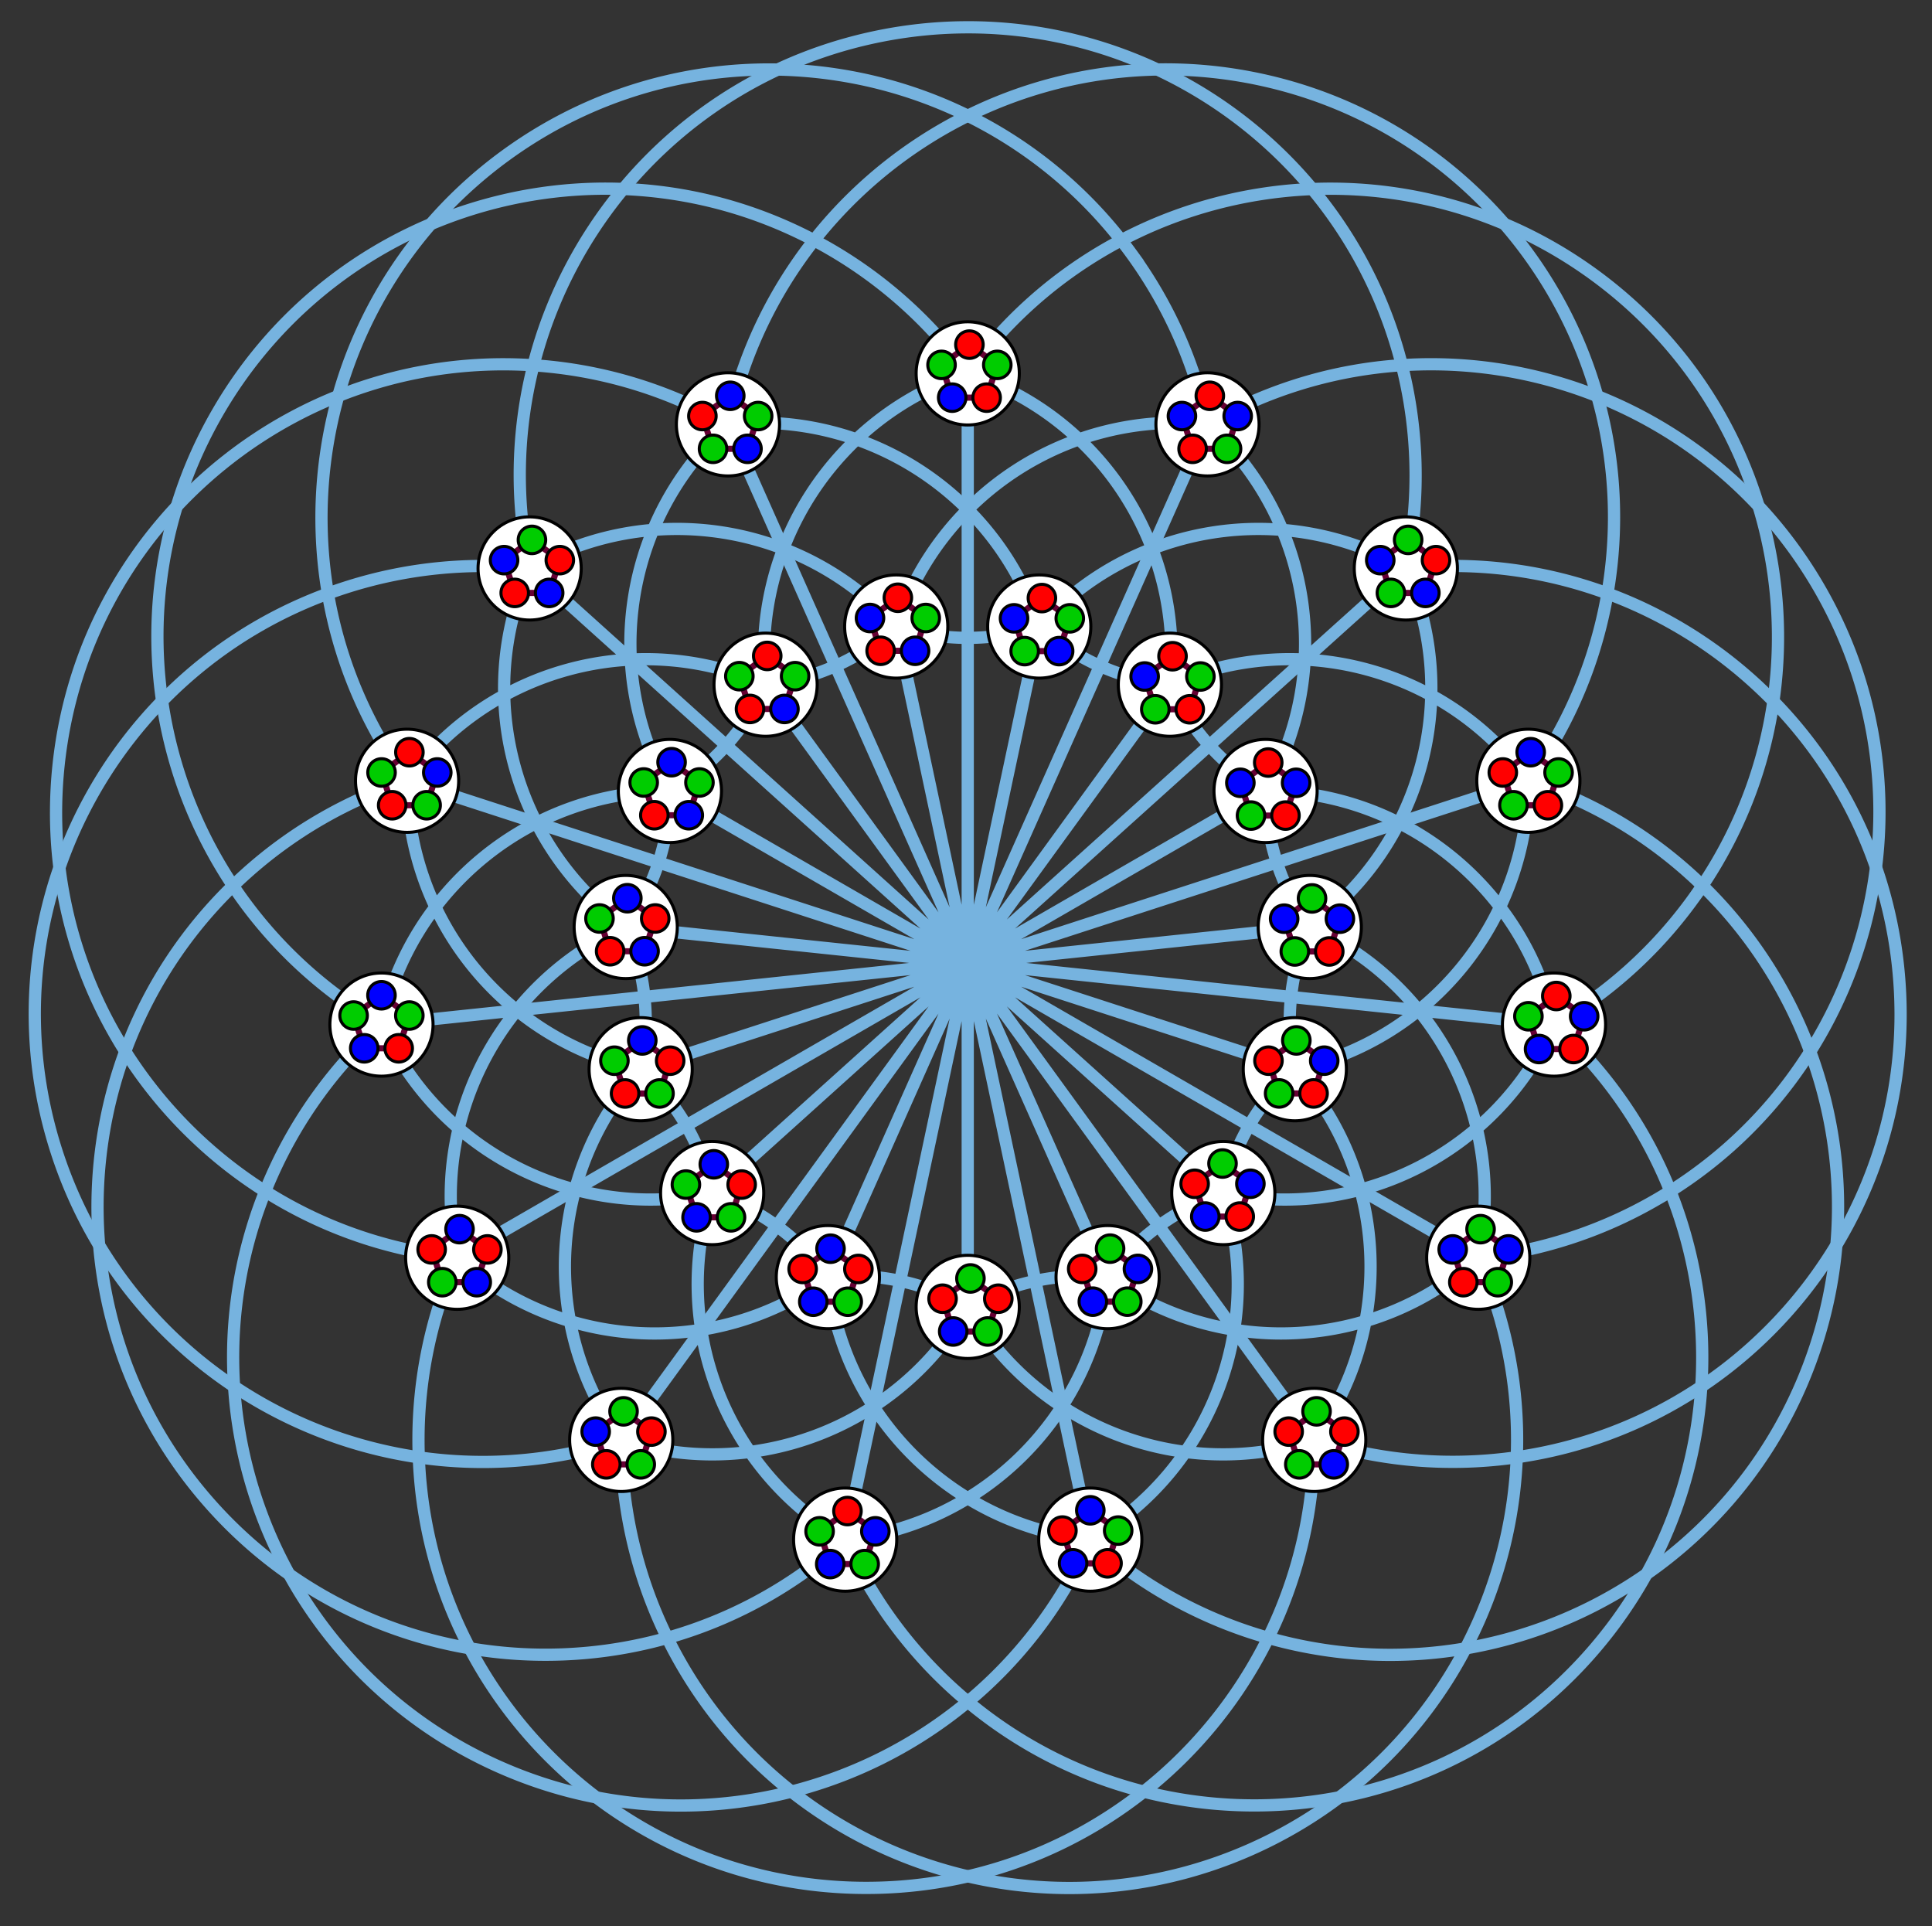 <svg xmlns="http://www.w3.org/2000/svg" width="632" height="630">
    <rect width="100%" height="100%" fill="#333333" stroke="none"/>
    <g fill="none" stroke="#76B3DF" stroke-width="4">
        <path d="M316.567 314.972l-40.095 188.625m40.095-188.625L203.22 470.979m113.347-156.007l-167.002 96.42m167.002-96.42l-191.782 20.16m191.782-20.16L133.17 255.384m183.397 59.588l-143.31-129.037m143.31 129.037l-78.435-176.167m78.435 176.167v-192.84m0 192.84l78.436-176.167m-78.436 176.167l143.311-129.037M316.567 314.972l183.397-59.588m-183.397 59.588l191.783 20.16m-191.783-20.16l167.002 96.42m-167.002-96.42l113.348 156.007M316.567 314.972l40.095 188.625m-40.095-188.625v112.5m0-112.5l-45.756 102.771m45.756-102.771l-83.603 75.277m83.603-75.277l-106.995 34.761m106.995-34.761l-111.884-11.76m111.884 11.76l-97.424-56.25m97.424 56.25l-66.127-91.013m66.127 91.013l-23.392-110.04m23.392 110.04l23.393-110.04m-23.393 110.04l66.127-91.013m-66.127 91.013l97.426-56.25m-97.426 56.25l111.885-11.76m-111.885 11.76l106.995 34.761m-106.995-34.761l83.604 75.277m-83.604-75.277l45.758 102.771m-45.758 9.729a75.7 75.7 0 0 0-45.757-9.729m.001 0a75.688 75.688 0 0 0-37.845-27.494m-.002 0a75.687 75.687 0 0 0-23.393-40.517m.001.001a75.689 75.689 0 0 0-4.89-46.521m.001 0a75.7 75.7 0 0 0 14.46-44.49m0 0a75.687 75.687 0 0 0 31.297-34.763m0 0a75.702 75.702 0 0 0 42.735-19.027m0 0a75.682 75.682 0 0 0 46.784 0m.001 0a75.695 75.695 0 0 0 42.734 19.027m0 0a75.697 75.697 0 0 0 31.299 34.763m0 0a75.68 75.68 0 0 0 14.459 44.49m0 0a75.69 75.69 0 0 0-4.89 46.521m0 0a75.7 75.7 0 0 0-23.394 40.517m.003-.001a75.682 75.682 0 0 0-37.846 27.495m0-.001a75.675 75.675 0 0 0-45.758 9.729m-40.095 76.125c-60.122 54.155-152.762 49.317-206.917-10.805-54.156-60.122-49.319-152.764 10.804-206.918a146.498 146.498 0 0 1 52.811-30.49"/>
        <path d="M203.22 470.979c-76.953 25.014-159.613-17.093-184.627-94.047-25.014-76.953 17.092-159.613 94.046-184.626a146.517 146.517 0 0 1 60.619-6.372"/>
        <path d="M149.565 411.392c-80.475-8.449-138.863-80.535-130.414-161.01 8.449-80.474 80.536-138.862 161.01-130.414a146.51 146.51 0 0 1 57.973 18.836"/>
        <path d="M124.785 335.132c-70.08-40.453-94.096-130.058-53.644-200.136C111.593 64.917 201.198 40.9 271.277 81.353a146.52 146.52 0 0 1 45.29 40.779"/>
        <path d="M133.17 255.384C85.599 189.929 100.096 98.302 165.552 50.73c65.457-47.572 157.083-33.074 204.654 32.381a146.543 146.543 0 0 1 24.797 55.692"/>
        <path d="M173.257 185.935c-16.826-79.148 33.697-156.95 112.844-173.776 79.147-16.825 156.95 33.697 173.775 112.845a146.482 146.482 0 0 1 0 60.932"/>
        <path d="M238.132 138.805C254.945 59.655 332.741 9.12 411.891 25.934c79.149 16.813 129.685 94.608 112.871 173.759a146.518 146.518 0 0 1-24.798 55.691"/>
        <path d="M316.567 122.132c47.558-65.466 139.182-79.983 204.646-32.426 65.467 47.558 79.982 139.181 32.426 204.646a146.486 146.486 0 0 1-45.29 40.779"/>
        <path d="M395.003 138.805c70.071-40.466 159.681-16.465 200.146 53.606 40.466 70.071 16.466 159.68-53.605 200.146a146.52 146.52 0 0 1-57.973 18.836"/>
        <path d="M459.878 185.935c80.474-8.466 152.57 49.907 161.036 130.38 8.466 80.474-49.906 152.571-130.38 161.036a146.514 146.514 0 0 1-60.619-6.371"/>
        <path d="M499.964 255.384c76.963 24.989 119.095 107.637 94.105 184.598s-107.636 119.094-184.598 94.104a146.545 146.545 0 0 1-52.812-30.489"/>
        <path d="M508.35 335.132c60.14 54.137 65.005 146.774 10.868 206.915-54.138 60.138-146.776 65.005-206.915 10.867a146.494 146.494 0 0 1-35.831-49.317"/>
        <path d="M483.569 411.392c32.923 73.916-.311 160.526-74.227 193.448s-160.526-.312-193.448-74.229a146.49 146.49 0 0 1-12.675-59.633"/>
        <path d="M429.915 470.979c.014 80.916-65.571 146.522-146.489 146.535-80.917.014-146.522-65.572-146.535-146.488a146.516 146.516 0 0 1 12.675-59.635"/>
        <path d="M356.662 503.597c-32.9 73.926-119.502 107.182-193.428 74.28C89.31 544.975 56.052 458.375 88.955 384.448a146.494 146.494 0 0 1 35.831-49.316m78.434 135.847c43.314 14.074 90.573-4.065 113.348-43.508m-.001.001c22.773 39.441 70.032 57.582 113.348 43.508m-280.35-59.588c33.848 30.475 84.398 33.123 121.245 6.354m.001-.003c4.761 45.298 40.556 81.092 85.852 85.854M124.785 335.132c18.526 41.605 63.63 64.587 108.181 55.117m-.002 0c-14.073 43.314 4.066 90.573 43.508 113.348M133.17 255.384c.003 45.542 31.856 84.879 76.402 94.35m0-.001c-30.474 33.85-33.123 84.398-6.353 121.246m-29.962-285.044c-18.525 41.608-5.423 90.505 31.425 117.277m.001 0c-41.606 18.525-64.586 63.63-55.117 108.18m88.566-272.587c-33.844 30.477-41.763 80.474-18.989 119.917m0 0c-45.548 0-84.889 31.858-94.357 76.41m191.781-213c-43.316 14.074-70.889 56.53-66.127 101.827m0 0c-41.607-18.521-90.5-5.419-117.27 31.425m261.833-116.579c-45.298-4.761-87.753 22.81-101.827 66.127m-.001 0c-30.477-33.848-80.474-41.769-119.917-18.997m286.62 0c-39.444-22.771-89.441-14.851-119.918 18.997m0 0c-14.073-43.318-56.529-70.889-101.828-66.127m261.832 116.579c-26.771-36.844-75.662-49.946-117.271-31.425m.001 0c4.762-45.297-22.81-87.752-66.127-101.827m191.783 213c-9.47-44.552-48.811-76.41-94.356-76.41m-.001 0c22.771-39.443 14.854-89.44-18.99-119.917m88.566 272.587c9.47-44.55-13.51-89.653-55.117-108.18m0 0c36.849-26.772 49.95-75.669 31.426-117.277m-29.963 285.044c26.771-36.848 24.121-87.396-6.353-121.246m0 0c44.546-9.471 76.398-48.807 76.401-94.35M356.662 503.597c39.442-22.773 57.582-70.032 43.509-113.348m0 0c44.55 9.47 89.652-13.511 108.18-55.117M276.472 503.597c45.297-4.762 81.092-40.556 85.854-85.854m-.001 0c36.848 26.771 87.397 24.122 121.244-6.353"/>
    </g>
    <g stroke="#000">
        <circle fill="#FFF" cx="316.567" cy="427.472" r="16.875"/>
        <circle fill="#FFF" cx="270.811" cy="417.743" r="16.875"/>
        <circle fill="#FFF" cx="232.964" cy="390.249" r="16.875"/>
        <circle fill="#FFF" cx="209.572" cy="349.733" r="16.875"/>
        <circle fill="#FFF" cx="204.683" cy="303.212" r="16.875"/>
        <circle fill="#FFF" cx="219.143" cy="258.722" r="16.875"/>
        <circle fill="#FFF" cx="250.44" cy="223.959" r="16.875"/>
        <circle fill="#FFF" cx="293.175" cy="204.932" r="16.875"/>
        <circle fill="#FFF" cx="339.96" cy="204.932" r="16.875"/>
        <circle fill="#FFF" cx="382.694" cy="223.959" r="16.875"/>
        <circle fill="#FFF" cx="413.993" cy="258.722" r="16.875"/>
        <circle fill="#FFF" cx="428.452" cy="303.212" r="16.875"/>
        <circle fill="#FFF" cx="423.562" cy="349.733" r="16.875"/>
        <circle fill="#FFF" cx="400.171" cy="390.249" r="16.875"/>
        <circle fill="#FFF" cx="362.325" cy="417.743" r="16.875"/>
        <circle fill="#FFF" cx="276.472" cy="503.597" r="16.875"/>
        <circle fill="#FFF" cx="203.22" cy="470.979" r="16.875"/>
        <circle fill="#FFF" cx="149.565" cy="411.392" r="16.875"/>
        <circle fill="#FFF" cx="124.785" cy="335.132" r="16.875"/>
        <circle fill="#FFF" cx="133.17" cy="255.384" r="16.875"/>
        <circle fill="#FFF" cx="173.257" cy="185.935" r="16.875"/>
        <circle fill="#FFF" cx="238.132" cy="138.805" r="16.875"/>
        <circle fill="#FFF" cx="316.567" cy="122.132" r="16.875"/>
        <circle fill="#FFF" cx="395.003" cy="138.805" r="16.875"/>
        <circle fill="#FFF" cx="459.878" cy="185.935" r="16.875"/>
        <circle fill="#FFF" cx="499.964" cy="255.384" r="16.875"/>
        <circle fill="#FFF" cx="508.35" cy="335.132" r="16.875"/>
        <circle fill="#FFF" cx="483.569" cy="411.392" r="16.875"/>
        <circle fill="#FFF" cx="429.915" cy="470.979" r="16.875"/>
        <circle fill="#FFF" cx="356.662" cy="503.597" r="16.875"/>
        <path fill="none" stroke="#603" stroke-width="2" d="M335.194 212.972l-3.482-10.72 9.119-6.625 9.119 6.625-3.484 10.72z"/>
        <circle fill="red" cx="340.831" cy="195.627" r="4.5"/>
        <circle fill="#0C0" cx="335.194" cy="212.972" r="4.5"/>
        <circle fill="#00F" cx="346.466" cy="212.972" r="4.5"/>
        <circle fill="#0C0" cx="349.95" cy="202.252" r="4.5"/>
        <circle fill="#00F" cx="331.712" cy="202.252" r="4.5"/>
        <path fill="none" stroke="#603" stroke-width="2" d="M377.923 231.997l-3.483-10.721 9.12-6.625 9.118 6.625-3.483 10.721z"/>
        <circle fill="red" cx="383.56" cy="214.651" r="4.5"/>
        <circle fill="#0C0" cx="377.923" cy="231.997" r="4.5"/>
        <circle fill="red" cx="389.195" cy="231.997" r="4.5"/>
        <circle fill="#0C0" cx="392.678" cy="221.276" r="4.5"/>
        <circle fill="#00F" cx="374.44" cy="221.276" r="4.5"/>
        <path fill="none" stroke="#603" stroke-width="2" d="M409.233 266.764l-3.482-10.72 9.118-6.625 9.119 6.625-3.483 10.72z"/>
        <circle fill="red" cx="414.869" cy="249.419" r="4.5"/>
        <circle fill="#0C0" cx="409.233" cy="266.764" r="4.5"/>
        <circle fill="red" cx="420.505" cy="266.764" r="4.5"/>
        <circle fill="#00F" cx="423.988" cy="256.044" r="4.5"/>
        <circle fill="#00F" cx="405.751" cy="256.044" r="4.5"/>
        <path fill="none" stroke="#603" stroke-width="2" d="M423.561 311.211l-3.484-10.721 9.119-6.625 9.119 6.625-3.483 10.721z"/>
        <circle fill="#0C0" cx="429.196" cy="293.865" r="4.5"/>
        <circle fill="#0C0" cx="423.561" cy="311.211" r="4.5"/>
        <circle fill="red" cx="434.832" cy="311.211" r="4.5"/>
        <circle fill="#00F" cx="438.315" cy="300.49" r="4.5"/>
        <circle fill="#00F" cx="420.077" cy="300.49" r="4.5"/>
        <path fill="none" stroke="#603" stroke-width="2" d="M418.429 357.654l-3.484-10.719 9.119-6.625 9.119 6.625-3.483 10.719z"/>
        <circle fill="#0C0" cx="424.064" cy="340.31" r="4.5"/>
        <circle fill="#0C0" cx="418.429" cy="357.654" r="4.5"/>
        <circle fill="red" cx="429.7" cy="357.654" r="4.5"/>
        <circle fill="#00F" cx="433.183" cy="346.935" r="4.5"/>
        <circle fill="red" cx="414.945" cy="346.935" r="4.5"/>
        <path fill="none" stroke="#603" stroke-width="2" d="M394.277 397.923l-3.482-10.72 9.118-6.626 9.119 6.626-3.482 10.72z"/>
        <circle fill="#0C0" cx="399.913" cy="380.577" r="4.5"/>
        <circle fill="#00F" cx="394.277" cy="397.923" r="4.5"/>
        <circle fill="red" cx="405.55" cy="397.923" r="4.5"/>
        <circle fill="#00F" cx="409.032" cy="387.203" r="4.5"/>
        <circle fill="red" cx="390.795" cy="387.203" r="4.5"/>
        <path fill="none" stroke="#603" stroke-width="2" d="M357.493 425.763l-3.482-10.721 9.119-6.625 9.117 6.625-3.482 10.721z"/>
        <circle fill="#0C0" cx="363.13" cy="408.417" r="4.5"/>
        <circle fill="#00F" cx="357.493" cy="425.763" r="4.5"/>
        <circle fill="#0C0" cx="368.765" cy="425.763" r="4.5"/>
        <circle fill="#00F" cx="372.247" cy="415.042" r="4.5"/>
        <circle fill="red" cx="354.011" cy="415.042" r="4.5"/>
        <path fill="none" stroke="#603" stroke-width="2" d="M311.814 435.515l-3.483-10.719 9.119-6.626 9.118 6.626-3.482 10.719z"/>
        <circle fill="#0C0" cx="317.45" cy="418.17" r="4.5"/>
        <circle fill="#00F" cx="311.814" cy="435.515" r="4.5"/>
        <circle fill="#0C0" cx="323.086" cy="435.515" r="4.5"/>
        <circle fill="red" cx="326.568" cy="424.796" r="4.5"/>
        <circle fill="red" cx="308.331" cy="424.796" r="4.5"/>
        <path fill="none" stroke="#603" stroke-width="2" d="M266.044 425.784l-3.482-10.72 9.119-6.626 9.119 6.626-3.484 10.72z"/>
        <circle fill="#00F" cx="271.681" cy="408.438" r="4.5"/>
        <circle fill="#00F" cx="266.044" cy="425.784" r="4.5"/>
        <circle fill="#0C0" cx="277.316" cy="425.784" r="4.5"/>
        <circle fill="red" cx="280.8" cy="415.064" r="4.5"/>
        <circle fill="red" cx="262.562" cy="415.064" r="4.5"/>
        <path fill="none" stroke="#603" stroke-width="2" d="M227.861 398.179l-3.483-10.719 9.119-6.626 9.118 6.626-3.481 10.719z"/>
        <circle fill="#00F" cx="233.497" cy="380.834" r="4.5"/>
        <circle fill="#00F" cx="227.861" cy="398.179" r="4.5"/>
        <circle fill="#0C0" cx="239.134" cy="398.179" r="4.5"/>
        <circle fill="red" cx="242.615" cy="387.46" r="4.5"/>
        <circle fill="#0C0" cx="224.378" cy="387.46" r="4.5"/>
        <path fill="none" stroke="#603" stroke-width="2" d="M204.472 357.665l-3.483-10.721 9.118-6.625 9.12 6.625-3.484 10.721z"/>
        <circle fill="#00F" cx="210.107" cy="340.319" r="4.5"/>
        <circle fill="red" cx="204.472" cy="357.665" r="4.5"/>
        <circle fill="#0C0" cx="215.743" cy="357.665" r="4.5"/>
        <circle fill="red" cx="219.227" cy="346.944" r="4.5"/>
        <circle fill="#0C0" cx="200.989" cy="346.944" r="4.5"/>
        <path fill="none" stroke="#603" stroke-width="2" d="M199.584 311.144l-3.481-10.719 9.117-6.626 9.119 6.626-3.483 10.719z"/>
        <circle fill="#00F" cx="205.22" cy="293.799" r="4.5"/>
        <circle fill="red" cx="199.584" cy="311.144" r="4.5"/>
        <circle fill="#00F" cx="210.856" cy="311.144" r="4.5"/>
        <circle fill="red" cx="214.339" cy="300.425" r="4.5"/>
        <circle fill="#0C0" cx="196.103" cy="300.425" r="4.5"/>
        <path fill="none" stroke="#603" stroke-width="2" d="M214.05 266.656l-3.483-10.719 9.12-6.626 9.119 6.626-3.484 10.719z"/>
        <circle fill="#00F" cx="219.687" cy="249.311" r="4.5"/>
        <circle fill="red" cx="214.05" cy="266.656" r="4.5"/>
        <circle fill="#00F" cx="225.322" cy="266.656" r="4.5"/>
        <circle fill="#0C0" cx="228.806" cy="255.937" r="4.5"/>
        <circle fill="#0C0" cx="210.567" cy="255.937" r="4.5"/>
        <path fill="none" stroke="#603" stroke-width="2" d="M245.341 231.891l-3.482-10.72 9.12-6.625 9.118 6.625-3.484 10.72z"/>
        <circle fill="red" cx="250.979" cy="214.546" r="4.5"/>
        <circle fill="red" cx="245.341" cy="231.891" r="4.5"/>
        <circle fill="#00F" cx="256.613" cy="231.891" r="4.5"/>
        <circle fill="#0C0" cx="260.097" cy="221.171" r="4.5"/>
        <circle fill="#0C0" cx="241.859" cy="221.171" r="4.5"/>
        <path fill="none" stroke="#603" stroke-width="2" d="M311.482 130.068l-3.483-10.72 9.119-6.626 9.119 6.626-3.484 10.72z"/>
        <circle fill="red" cx="317.118" cy="112.722" r="4.5"/>
        <circle fill="#00F" cx="311.482" cy="130.068" r="4.5"/>
        <circle fill="red" cx="322.753" cy="130.068" r="4.5"/>
        <circle fill="#0C0" cx="326.237" cy="119.348" r="4.5"/>
        <circle fill="#0C0" cx="307.999" cy="119.348" r="4.5"/>
        <path fill="none" stroke="#603" stroke-width="2" d="M503.461 343.131l-3.482-10.72 9.119-6.625 9.118 6.625-3.483 10.72z"/>
        <circle fill="red" cx="509.098" cy="325.786" r="4.5"/>
        <circle fill="#00F" cx="503.461" cy="343.131" r="4.5"/>
        <circle fill="red" cx="514.733" cy="343.131" r="4.5"/>
        <circle fill="#00F" cx="518.216" cy="332.411" r="4.5"/>
        <circle fill="#0C0" cx="499.979" cy="332.411" r="4.5"/>
        <path fill="none" stroke="#603" stroke-width="2" d="M271.589 511.599l-3.483-10.72 9.12-6.626 9.118 6.626-3.484 10.72z"/>
        <circle fill="red" cx="277.226" cy="494.253" r="4.5"/>
        <circle fill="#00F" cx="271.589" cy="511.599" r="4.5"/>
        <circle fill="#0C0" cx="282.86" cy="511.599" r="4.5"/>
        <circle fill="#00F" cx="286.344" cy="500.879" r="4.5"/>
        <circle fill="#0C0" cx="268.106" cy="500.879" r="4.5"/>
        <path fill="none" stroke="#603" stroke-width="2" d="M128.29 263.387l-3.482-10.72 9.118-6.626 9.119 6.626-3.483 10.72z"/>
        <circle fill="red" cx="133.926" cy="246.041" r="4.5"/>
        <circle fill="red" cx="128.29" cy="263.387" r="4.5"/>
        <circle fill="#0C0" cx="139.562" cy="263.387" r="4.5"/>
        <circle fill="#00F" cx="143.045" cy="252.667" r="4.5"/>
        <circle fill="#0C0" cx="124.808" cy="252.667" r="4.5"/>
        <path fill="none" stroke="#603" stroke-width="2" d="M390.122 146.807l-3.482-10.72 9.119-6.625 9.118 6.625-3.483 10.72z"/>
        <circle fill="red" cx="395.759" cy="129.462" r="4.5"/>
        <circle fill="red" cx="390.122" cy="146.807" r="4.5"/>
        <circle fill="#0C0" cx="401.394" cy="146.807" r="4.5"/>
        <circle fill="#00F" cx="404.877" cy="136.087" r="4.5"/>
        <circle fill="#00F" cx="386.64" cy="136.087" r="4.5"/>
        <path fill="none" stroke="#603" stroke-width="2" d="M478.688 419.394l-3.481-10.72 9.118-6.625 9.119 6.625-3.483 10.72z"/>
        <circle fill="#0C0" cx="484.325" cy="402.049" r="4.5"/>
        <circle fill="red" cx="478.688" cy="419.394" r="4.5"/>
        <circle fill="#0C0" cx="489.961" cy="419.394" r="4.5"/>
        <circle fill="#00F" cx="493.444" cy="408.674" r="4.5"/>
        <circle fill="#00F" cx="475.207" cy="408.674" r="4.5"/>
        <path fill="none" stroke="#603" stroke-width="2" d="M198.338 478.981l-3.481-10.719 9.119-6.626 9.119 6.626-3.484 10.719z"/>
        <circle fill="#0C0" cx="203.976" cy="461.636" r="4.5"/>
        <circle fill="red" cx="198.338" cy="478.981" r="4.5"/>
        <circle fill="#0C0" cx="209.611" cy="478.981" r="4.5"/>
        <circle fill="red" cx="213.095" cy="468.262" r="4.5"/>
        <circle fill="#00F" cx="194.857" cy="468.262" r="4.5"/>
        <path fill="none" stroke="#603" stroke-width="2" d="M168.376 193.937l-3.481-10.72 9.118-6.625 9.118 6.625-3.483 10.72z"/>
        <circle fill="#0C0" cx="174.013" cy="176.592" r="4.5"/>
        <circle fill="red" cx="168.376" cy="193.937" r="4.5"/>
        <circle fill="#00F" cx="179.648" cy="193.937" r="4.5"/>
        <circle fill="red" cx="183.131" cy="183.217" r="4.5"/>
        <circle fill="#00F" cx="164.895" cy="183.217" r="4.5"/>
        <path fill="none" stroke="#603" stroke-width="2" d="M454.997 193.937l-3.482-10.72 9.119-6.625 9.118 6.625-3.483 10.72z"/>
        <circle fill="#0C0" cx="460.634" cy="176.592" r="4.5"/>
        <circle fill="#0C0" cx="454.997" cy="193.937" r="4.5"/>
        <circle fill="#00F" cx="466.269" cy="193.937" r="4.5"/>
        <circle fill="red" cx="469.752" cy="183.217" r="4.5"/>
        <circle fill="#00F" cx="451.515" cy="183.217" r="4.5"/>
        <path fill="none" stroke="#603" stroke-width="2" d="M425.034 478.981l-3.482-10.719 9.119-6.626 9.118 6.626-3.483 10.719z"/>
        <circle fill="#0C0" cx="430.671" cy="461.636" r="4.5"/>
        <circle fill="#0C0" cx="425.034" cy="478.981" r="4.5"/>
        <circle fill="#00F" cx="436.306" cy="478.981" r="4.5"/>
        <circle fill="red" cx="439.789" cy="468.262" r="4.5"/>
        <circle fill="red" cx="421.552" cy="468.262" r="4.5"/>
        <path fill="none" stroke="#603" stroke-width="2" d="M144.685 419.394l-3.482-10.72 9.118-6.625 9.119 6.625-3.482 10.72z"/>
        <circle fill="#00F" cx="150.321" cy="402.049" r="4.5"/>
        <circle fill="#0C0" cx="144.685" cy="419.394" r="4.5"/>
        <circle fill="#00F" cx="155.958" cy="419.394" r="4.5"/>
        <circle fill="red" cx="159.44" cy="408.674" r="4.5"/>
        <circle fill="red" cx="141.203" cy="408.674" r="4.5"/>
        <path fill="none" stroke="#603" stroke-width="2" d="M233.251 146.807l-3.481-10.72 9.118-6.625 9.119 6.625-3.484 10.72z"/>
        <circle fill="#00F" cx="238.888" cy="129.462" r="4.5"/>
        <circle fill="#0C0" cx="233.251" cy="146.807" r="4.5"/>
        <circle fill="#00F" cx="244.523" cy="146.807" r="4.5"/>
        <circle fill="#0C0" cx="248.007" cy="136.087" r="4.5"/>
        <circle fill="red" cx="229.77" cy="136.087" r="4.5"/>
        <path fill="none" stroke="#603" stroke-width="2" d="M495.085 263.387l-3.482-10.72 9.119-6.626 9.119 6.626-3.485 10.72z"/>
        <circle fill="#00F" cx="500.722" cy="246.041" r="4.5"/>
        <circle fill="#0C0" cx="495.085" cy="263.387" r="4.5"/>
        <circle fill="red" cx="506.356" cy="263.387" r="4.5"/>
        <circle fill="#0C0" cx="509.841" cy="252.667" r="4.5"/>
        <circle fill="red" cx="491.603" cy="252.667" r="4.5"/>
        <path fill="none" stroke="#603" stroke-width="2" d="M351.028 511.354l-3.482-10.719 9.119-6.626 9.118 6.626-3.483 10.719z"/>
        <circle fill="#00F" cx="356.665" cy="494.009" r="4.5"/>
        <circle fill="#00F" cx="351.028" cy="511.354" r="4.5"/>
        <circle fill="red" cx="362.3" cy="511.354" r="4.5"/>
        <circle fill="#0C0" cx="365.783" cy="500.635" r="4.5"/>
        <circle fill="red" cx="347.546" cy="500.635" r="4.5"/>
        <path fill="none" stroke="#603" stroke-width="2" d="M119.15 342.89l-3.482-10.72 9.12-6.626 9.117 6.626-3.483 10.72z"/>
        <circle fill="#00F" cx="124.788" cy="325.544" r="4.5"/>
        <circle fill="#00F" cx="119.15" cy="342.89" r="4.5"/>
        <circle fill="red" cx="130.422" cy="342.89" r="4.5"/>
        <circle fill="#0C0" cx="133.905" cy="332.17" r="4.5"/>
        <circle fill="#0C0" cx="115.668" cy="332.17" r="4.5"/>
        <path fill="none" stroke="#603" stroke-width="2" d="M288.077 212.863l-3.482-10.719 9.119-6.625 9.117 6.625-3.482 10.719z"/>
        <circle fill="red" cx="293.714" cy="195.519" r="4.5"/>
        <circle fill="red" cx="288.077" cy="212.863" r="4.5"/>
        <circle fill="#00F" cx="299.349" cy="212.863" r="4.5"/>
        <circle fill="#0C0" cx="302.831" cy="202.144" r="4.5"/>
        <circle fill="#00F" cx="284.595" cy="202.144" r="4.5"/>
    </g>
</svg>
